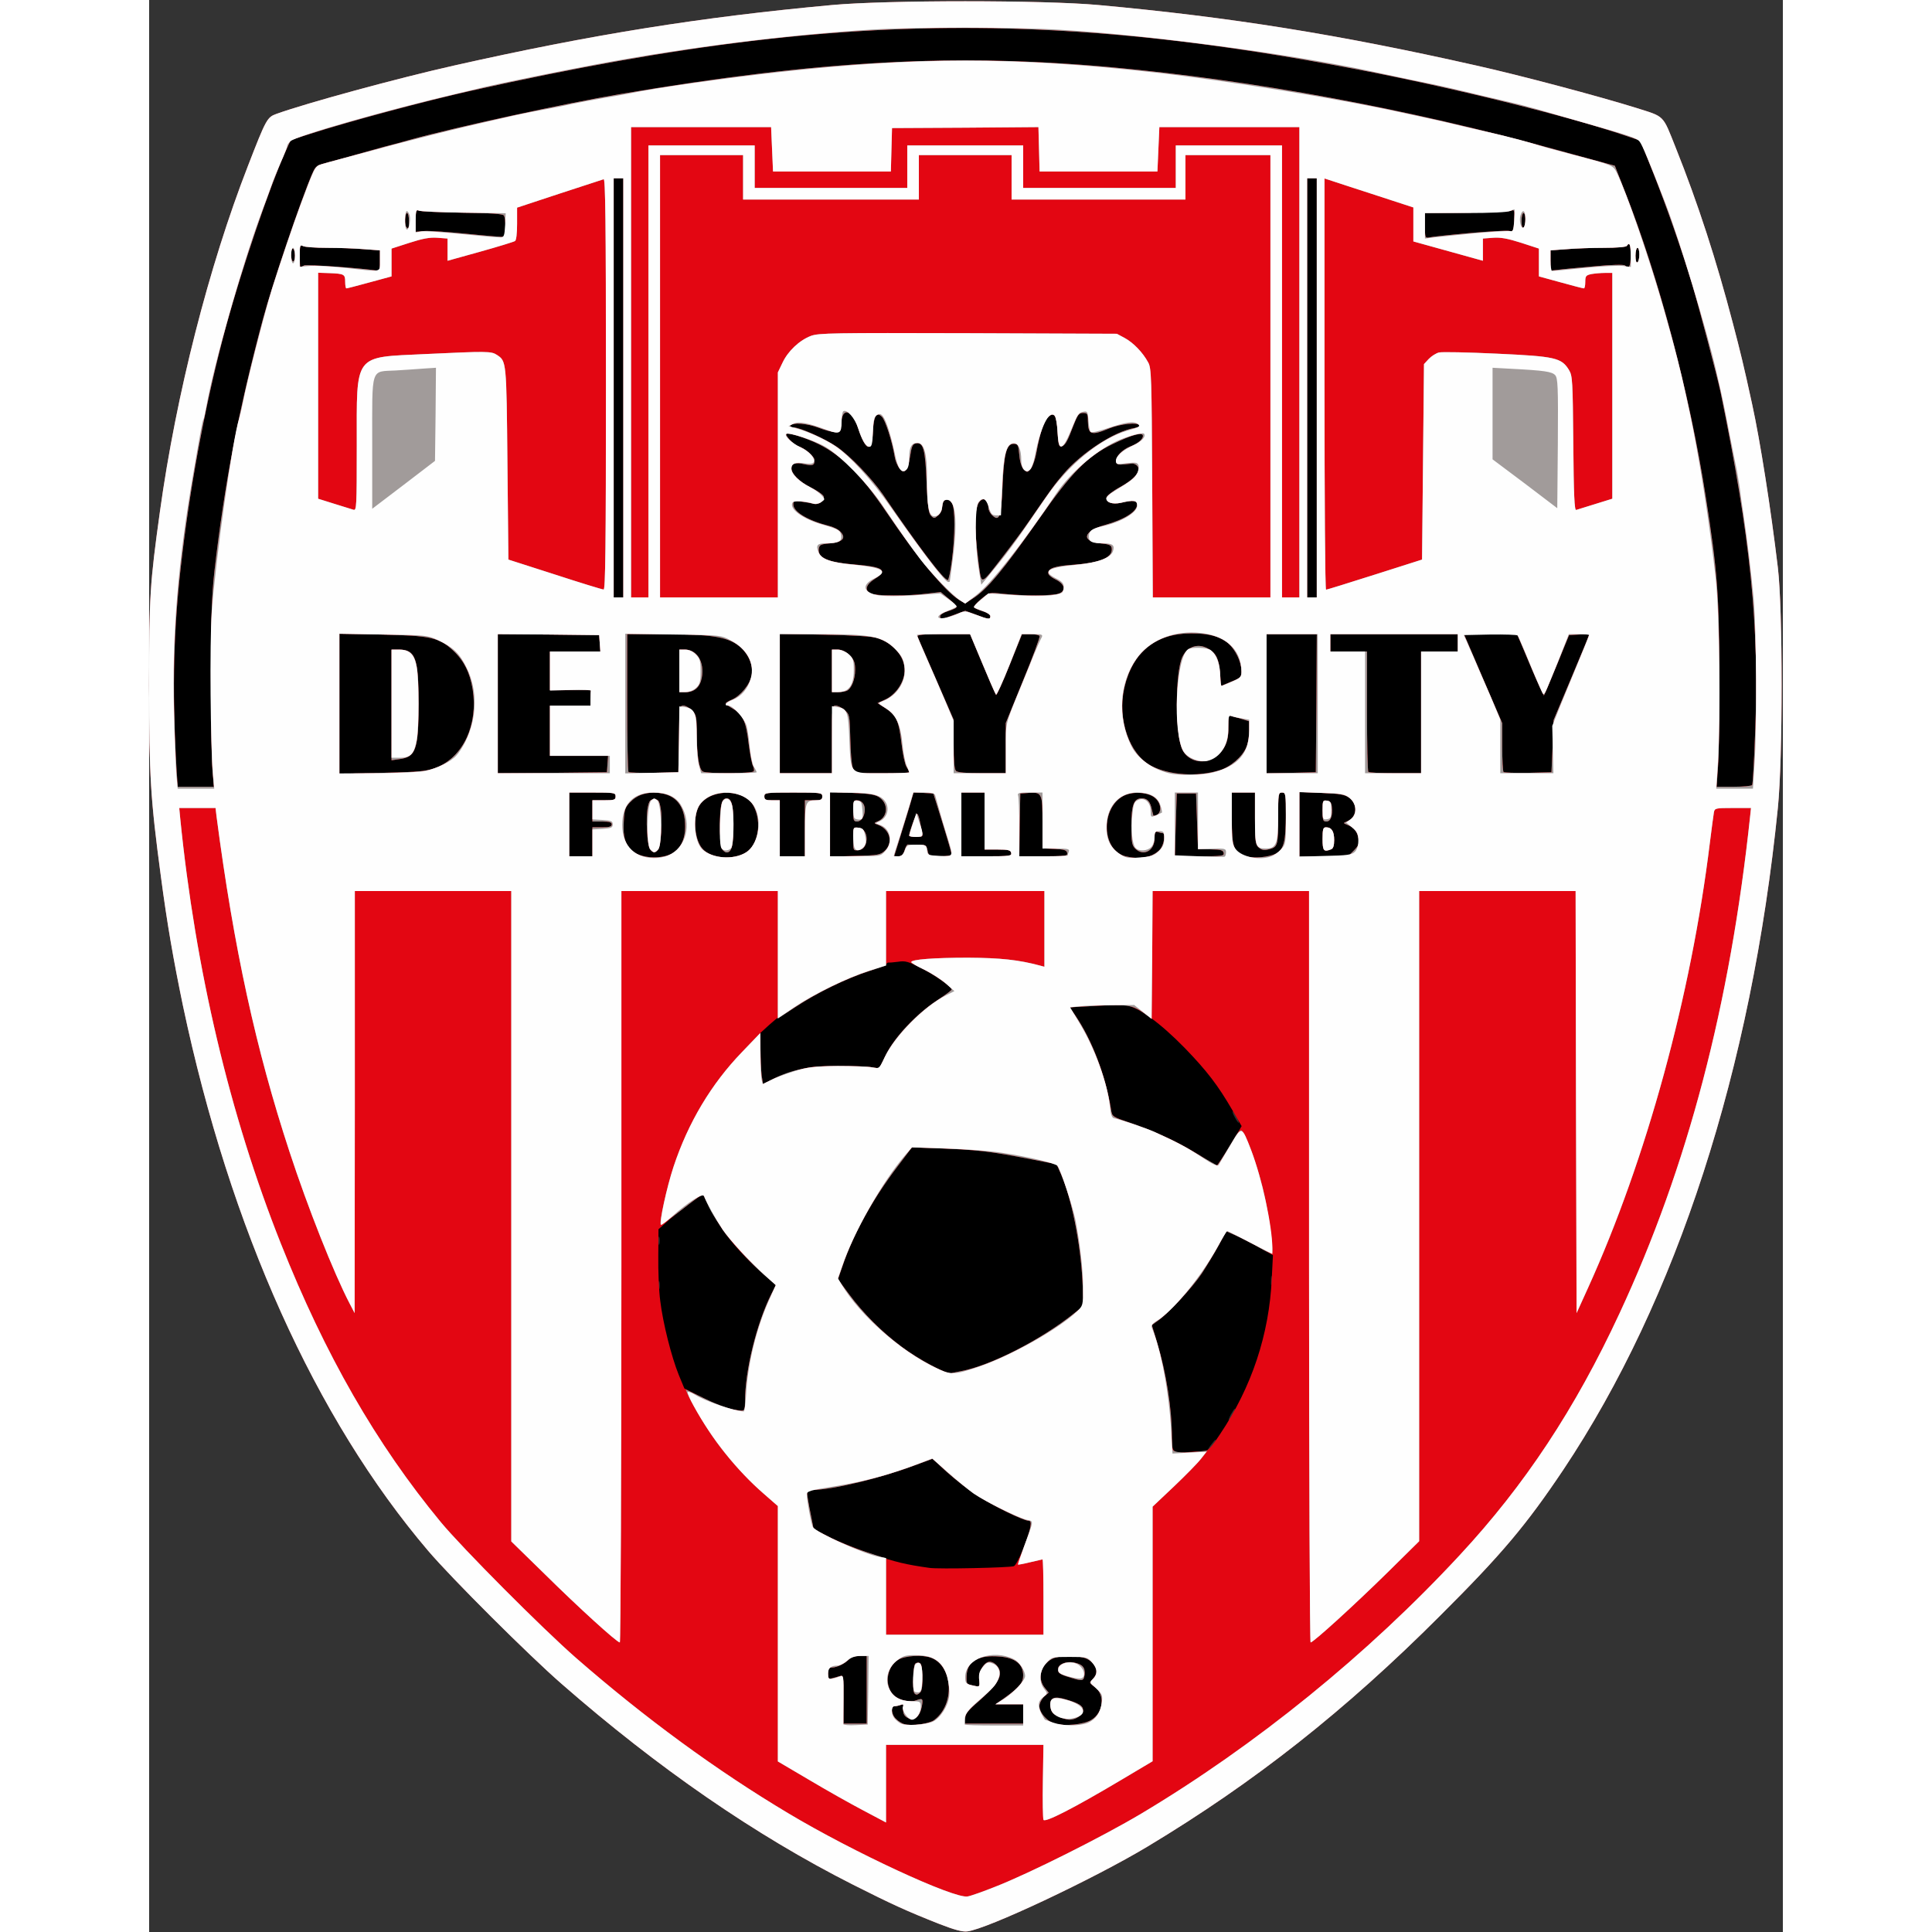 <svg height="2500" viewBox="775 -3 8458 10002" width="2500" xmlns="http://www.w3.org/2000/svg"><rect x="775" y="-3" width="8458" height="10002" fill="#333333" stroke="none"/><path d="m4865 9957c-167-66-244-101-446-203-506-256-1009-603-1509-1040-171-149-568-545-690-688-584-686-1026-1668-1270-2823-49-236-82-425-114-668-54-403-61-521-61-990 0-460 4-526 56-900 84-606 253-1269 456-1790 93-240 99-251 146-268 155-56 628-185 922-251 711-160 1271-250 1955-313 281-26 1099-26 1380 0 686 63 1242 152 1955 313 225 50 638 160 827 219 151 48 137 33 206 206 116 290 211 584 296 909 39 149 55 213 100 420 41 187 96 535 133 845 26 215 26 989 0 1245-136 1350-523 2545-1110 3425-193 288-318 437-637 755-491 492-963 864-1515 1196-281 169-834 429-935 440-25 3-68-9-145-39zm1415-2477c12-16 19-30 16-30-2 0-14 14-26 30-12 17-19 30-16 30 2 0 14-13 26-30zm105-160c9-16 13-30 11-30-3 0-12 14-21 30-9 17-13 30-11 30 3 0 12-13 21-30zm-2968-687c-3-10-5-2-5 17s2 27 5 18c2-10 2-26 0-35zm3170-25c-2-13-4-5-4 17-1 22 1 32 4 23 2-10 2-28 0-40zm-3170-205c-3-10-5-2-5 17s2 27 5 18c2-10 2-26 0-35zm2988-623c-9-16-18-30-21-30-2 0 2 14 11 30 9 17 18 30 21 30 2 0-2-13-11-30z"/><g fill="#e30612"><path d="m4865 9957c-167-66-244-101-446-203-506-256-1009-603-1509-1040-171-149-568-545-690-688-584-686-1026-1668-1270-2823-49-236-82-425-114-668-54-403-61-521-61-990 0-460 4-526 56-900 84-606 253-1269 456-1790 93-240 99-251 146-268 155-56 628-185 922-251 711-160 1271-250 1955-313 281-26 1099-26 1380 0 686 63 1242 152 1955 313 225 50 638 160 827 219 151 48 137 33 206 206 116 290 211 584 296 909 39 149 55 213 100 420 41 187 96 535 133 845 26 215 26 989 0 1245-136 1350-523 2545-1110 3425-193 288-318 437-637 755-491 492-963 864-1515 1196-281 169-834 429-935 440-25 3-68-9-145-39zm-26-1055c109-81 99-279-16-323-44-16-135-11-171 11-55 33-71 123-31 173 25 33 87 51 124 37 35-13 38-10 30 33-10 50-38 74-70 59-23-11-30-27-25-61 1-9-4-12-15-7-9 3-23 6-31 6-22 0-17 44 9 67 12 12 31 23 42 26 38 11 128-2 154-21zm814-1c64-39 72-132 16-172-28-20-28-20-9-39 34-34 21-79-30-105-38-19-142-20-180 0-60 31-78 99-39 149l21 26-21 18c-11 9-23 29-26 43-8 33 33 85 78 99 51 15 151 5 190-19zm-1163-156v-175h-39c-23 0-44 6-52 16-17 21-63 44-89 44-16 0-20 6-20 31 0 24 4 29 18 25 9-2 27-7 40-11 22-6 22-6 22 119v126h120zm810 125v-50h-143l44-31c81-58 99-80 99-119 0-58-42-91-123-97-111-9-168 24-170 101-1 42-1 42 38 50 30 7 31 6 27-31-4-42 26-93 55-93 25 0 53 31 53 58 0 36-32 77-111 147-55 47-69 65-69 87v28h300zm-48-765c17-7 75-145 85-202 4-24 2-33-8-33-29 0-193-81-272-134-46-30-115-85-155-121l-71-66-95 35c-173 65-426 126-523 126h-34l6 45c4 24 12 70 19 101l11 57 87 44c48 24 147 63 220 87 117 40 172 53 293 70 46 7 418-1 437-9zm979-595c25 0 37-12 88-88 164-244 255-517 268-807l6-120-84-47c-46-25-101-53-121-61l-37-16-39 73c-22 40-61 105-87 145-48 72-175 210-230 247l-29 21 27 89c48 159 77 344 77 493 0 79 5 83 89 75 24-2 57-4 72-4zm-2371-258c0-159 60-403 136-555l24-47-37-33c-144-123-238-235-298-354-22-43-41-80-42-82-3-5-145 102-193 146l-38 34-1 138c-1 76 3 181 10 232 14 116 58 290 96 384l29 70 93 47c89 45 147 64 199 67 20 1 22-4 22-47zm1120-157c151-28 409-160 579-295l54-43-6-126c-10-199-57-432-111-555l-23-52-139-27c-202-39-261-46-444-54l-166-6-75 99c-129 170-227 347-284 514l-24 70 58 78c73 98 167 193 270 270 89 67 235 145 260 138 9-3 32-7 51-11zm1390-1166 61-102-47-81c-76-131-132-204-247-323-127-130-241-213-304-221-23-2-98-1-167 3l-126 7 29 41c87 127 158 312 186 488 5 37 6 37 110 73 128 44 245 99 350 165 44 28 83 50 87 51 4 0 34-46 68-101zm-2243-391c63-18 104-22 213-23 74 0 153 3 175 7l40 6 35-71c45-91 155-208 260-278 44-29 80-55 80-59 0-14-85-74-158-111-66-34-82-39-119-33-23 3-46 5-49 4-4-1-10 3-13 8s-44 21-91 37c-116 38-267 111-377 184-51 33-93 59-93 57s-20 15-45 37l-45 41v86c0 48 3 108 6 133l7 46 48-24c26-14 83-35 126-47zm-649-1120c46-23 72-73 72-142 0-106-47-165-138-174-63-6-111 10-148 49-25 26-29 39-32 103-4 77 7 114 44 148 42 37 141 45 202 16zm387-8c64-39 83-156 40-239-45-89-216-94-278-9-38 51-32 176 11 227 42 52 160 63 227 21zm2087 20c20-6 46-22 58-37 20-26 28-83 11-83-5 0-16-3-25-6-13-5-16 2-16 34 0 64-58 94-100 52-17-17-20-33-20-118 0-108 13-142 54-142 29 0 44 17 52 58 4 18 8 32 9 32 41 0 47-56 10-90-34-32-116-38-165-13-121 63-114 284 10 313 50 11 80 11 122 0zm657-14c40-21 51-64 51-203 0-106-1-113-20-113s-20 7-20 134c0 143-2 149-53 161-20 5-33 2-47-10-18-16-20-32-20-152v-133h-120v134c0 150 10 176 73 196 41 12 118 5 156-14zm-3539-61v-75h50c38 0 50-4 50-15s-12-15-50-15h-50v-110h60c53 0 60-2 60-20 0-19-7-20-120-20h-120v330h120zm1100-70v-145h45c38 0 45-3 45-20 0-19-7-20-150-20s-150 1-150 20c0 17 7 20 40 20h40v290h130zm414 116c44-41 27-109-33-133-25-9-25-10-6-18 53-20 60-88 13-123-21-16-48-21-142-25l-116-5v335l129-4c121-3 131-5 155-27zm102-2c5-17 12-30 17-30 4 1 27 1 51 1 41 0 45 2 51 30 6 29 8 30 66 30 32 0 59-4 59-8 0-9-32-116-73-247l-22-70-51-3-51-3-26 88c-15 48-38 123-51 166l-24 77h22c17 0 25-8 32-31zm552 14c-3-15-15-18-71-18h-67v-295h-120v330h131c119 0 130-2 127-17zm290 0c-3-15-16-19-66-21l-62-3v-133c0-152-3-159-72-154l-43 3-3 163-2 162h125c115 0 126-2 123-17zm810 0c-3-15-15-18-68-19l-65-1-5-144-5-144h-100l-5 163-5 162h128c117 0 128-2 125-17zm674-13c25-26 29-36 24-62-8-38-22-57-56-70-24-10-24-10-5-18 53-20 60-88 13-123-21-16-48-21-142-25l-116-5v333h252zm-5909-417c-5-49-8-263-8-478 0-311 4-423 18-550 52-453 125-834 251-1305 48-179 194-611 256-755 17-39 21-42 86-59 38-10 105-28 149-41 44-12 107-30 140-39 33-8 92-24 130-35 243-67 801-188 1090-237 1029-174 1731-212 2540-139 740 68 1526 213 2300 426 121 33 240 66 264 72l44 12 49 125c179 453 339 1056 422 1591 60 382 69 507 70 914 1 209-2 426-7 483l-7 102h89c50 0 92-4 95-9 3-4 10-122 15-262 23-563-23-1016-179-1774-17-80-110-433-145-550-57-190-133-406-204-585l-66-165-80-27c-294-100-893-248-1391-343-713-136-1301-202-1889-212-810-13-1606 82-2690 323-238 53-638 160-843 226l-94 30-30 66c-81 182-221 593-303 892-98 357-181 788-229 1191-45 371-53 681-30 1092l7 107h187zm5213 2c57-17 119-70 140-121 8-18 14-56 14-83v-50l-52-16c-28-8-53-15-54-15s-2 29-2 64c2 74-19 118-72 153-58 40-134 22-165-37-39-75-39-401-1-482 27-55 83-73 135-42 41 24 54 52 60 125l6 67 52-22c50-20 53-23 53-56-1-48-31-110-69-143-43-36-101-51-191-51-184 0-303 96-346 280-38 163 25 346 139 406 93 48 238 58 353 23zm-4055-14c140-54 218-222 189-405-14-87-46-151-103-203-71-66-116-75-369-81l-218-4v725l223-5c197-5 228-8 278-27zm887-18 3-43h-301v-260h210v-80h-210v-200h261l-3-42-3-43-262-3-263-2v720l283-2 282-3zm370-130c2-166 3-173 23-173 11 0 31 11 44 25 23 22 25 32 25 122 1 113 12 182 31 194s256 11 264-1c3-5 1-18-4-28-6-11-15-62-22-113-13-115-30-153-80-182-21-12-39-25-39-28 0-4 13-12 30-19 46-19 97-81 105-129 9-55-22-119-76-157-59-41-145-53-371-54h-198v353c0 195 3 357 7 361 4 3 63 5 132 4l126-3zm792 2c0-167 1-175 19-175 11 0 32 10 46 23 26 22 27 26 30 147 1 69 7 137 13 153l12 27h140c77 0 140-2 140-5s-6-16-14-28-20-67-26-122c-14-118-27-146-82-181l-42-27 41-19c49-23 90-78 98-133 12-76-50-157-144-186-20-7-137-14-268-16l-233-5v722h270zm900 45v-130l90-221c50-121 88-224 85-229-3-6-25-10-49-10h-42l-64 159c-35 88-67 158-70 156s-34-73-70-159l-65-156h-139c-107 0-137 3-133 13 3 6 46 106 96 221l91 209v127c0 85 4 130 12 138s53 12 135 12h123zm1608-232 2-358h-260v721l128-3 127-3zm542 47v-315h190v-90h-660v90h190v308c0 170 3 312 7 315 3 4 66 7 140 7h133zm681 175 5-135 92-219c51-120 92-221 92-223s-23-3-52-1l-52 3-63 154c-35 85-65 156-67 158s-34-68-71-156l-68-161h-275l99 231 99 230v123c0 67 3 126 7 130 4 3 61 5 127 4l121-3zm-3096-681 55-20 55 20c65 25 75 26 75 8 0-8-18-19-40-26-21-6-42-15-44-20-3-5 13-24 37-43 42-35 42-35 112-27 100 11 259 11 290-1 39-15 30-50-17-73-21-10-38-24-38-32 0-27 33-38 139-45 135-10 198-39 189-87-2-14-16-19-57-23-103-10-91-64 22-95 103-29 167-70 167-107 0-20-22-23-84-8-46 10-79-2-74-28 2-9 32-33 67-52 76-41 111-82 94-108-6-9-19-16-29-15-76 8-78 8-82-10-5-24 30-62 71-78 40-15 67-38 67-55 0-22-56-7-157 42-131 63-213 147-382 389-186 265-268 364-344 412l-38 24-33-20c-71-44-213-216-376-456-129-190-228-289-349-349-62-31-159-62-167-53-8 8 37 56 59 63 37 11 87 54 87 74 0 26-10 30-54 20-46-10-66-4-66 20 0 30 40 70 101 101 33 16 63 37 66 46 8 21-26 46-52 38-11-3-39-8-62-11-39-6-43-5-43 14 0 39 73 83 186 112 22 5 49 19 59 31 30 32 9 53-56 59-47 4-54 8-57 28-7 47 47 71 191 82 145 12 168 30 97 75-44 28-52 58-21 75 24 12 200 13 295 0l69-8 43 36c24 19 41 39 38 43-3 5-23 14-44 20-22 7-40 18-40 26 0 18 10 17 75-8zm-1715-1174v-1085h-50v2170h50zm3590 0v-1085h-50v2170h50zm-1626 875c45-58 107-141 137-185 118-171 133-192 177-243 92-109 266-223 368-239 18-3 31-9 28-14-10-17-100-8-159 16-94 39-109 33-110-40 0-36-3-40-25-40-21 0-28 9-48 60-32 86-45 109-64 113-13 3-16-10-20-72-4-87-17-109-48-81-22 20-44 86-61 182-6 35-19 73-29 86-18 21-19 21-37 4-11-11-20-38-23-75-5-53-7-57-30-57-37 0-50 53-57 223-7 155-16 181-53 147-11-10-20-28-20-39 0-35-17-53-37-40-36 23-40 122-13 332 15 110 8 112 124-38zm-263 18c17-129 17-266 1-295-22-39-52-24-52 26 0 10-9 26-20 36-19 17-22 17-37 2-13-13-17-48-23-174-7-170-17-206-53-201-19 3-24 13-32 65-13 78-29 97-55 65-11-13-22-40-25-60-13-80-49-192-67-208-29-27-42-4-46 81-6 108-37 99-76-21-31-96-83-112-88-27-3 46-4 48-33 47-16-1-55-11-85-23-58-22-135-28-145-11-3 6 4 10 17 10 32 0 164 59 223 100 69 47 181 164 238 246 186 273 315 444 337 444 4 0 14-46 21-102zm-2961-1552v-53l-82-6c-46-4-132-7-191-7-60 0-116-4-125-9-15-8-17-2-17 50 0 32 1 59 3 59s11-4 20-9c13-6 308 15 385 28 4 0 7-23 7-53zm6285 30c90-9 154-10 160-5 21 21 30 7 30-51 0-57-6-72-20-50-4 6-54 10-118 10-62 0-149 3-194 7l-83 6v105l38-4c20-3 105-11 187-18zm235-62c0-19-4-34-10-34-5 0-10 18-10 41 0 24 4 38 10 34 6-3 10-22 10-41zm-6960 7c0-17-4-33-10-36-6-4-10 8-10 29 0 20 5 36 10 36 6 0 10-13 10-29zm1090-149c0-26-4-52-8-59-6-9-67-13-217-15-116-2-217-6-225-11-12-6-15 3-15 51v59l45-4c25-2 126 5 225 15s183 17 188 15c4-3 7-25 7-51zm4987 32c101-9 194-14 207-12 23 5 25 2 28-54 2-49 1-57-12-51-8 5-113 9-232 11l-218 3v65c0 62 1 64 23 60 12-3 104-13 204-22zm-5487-64c0-22-4-40-10-40-11 0-14 63-3 73 11 12 13 8 13-33zm5780-6c0-19-4-34-10-34-5 0-10 18-10 41 0 24 4 38 10 34 6-3 10-22 10-41z"/><path d="m4734 8757c-3-8-4-45-2-83 3-61 5-69 23-69s20 8 23 68c2 42-2 74-9 83-15 18-28 18-35 1zm746 125c-27-13-36-24-38-48-5-47 16-58 76-40 70 20 92 34 92 56 0 24-36 50-70 50-14 0-41-8-60-18zm75-197c-63-18-75-26-75-46 0-26 41-43 83-35 43 8 59 26 55 62-4 33-11 35-63 19zm-2186-4291c-16-19-24-164-12-219 7-33 13-40 33-40 21 0 26 6 33 45 11 59 2 197-13 215-16 19-24 19-41-1zm371-3c-5-11-10-65-10-121 0-103 9-140 35-140s35 37 35 140-9 140-35 140c-8 0-19-9-25-19zm680-51c0-61 0-61 27-58 34 4 52 44 37 86-7 19-17 28-37 30-27 3-27 3-27-58zm0-145c0-46 3-55 18-55 25 0 42 19 42 48 0 34-18 62-40 62-18 0-20-7-20-55zm290 128c0-17 34-113 41-113 3 0 9 15 13 33 3 17 9 44 12 60 6 26 4 27-30 27-20 0-36-3-36-7zm2140 17c0-51 3-60 18-60 29 0 42 21 42 66 0 29-5 44-16 48-38 15-44 8-44-54zm0-146c0-52 1-55 23-52 16 2 23 11 25 32 5 45-6 76-28 76-18 0-20-7-20-56zm-4820-548v-286h39c85 0 101 45 101 278 0 238-14 278-99 289l-41 6zm1490-176v-110h29c63 0 102 65 87 146-9 48-38 74-81 74h-35zm790 0v-110h31c20 0 40 10 60 29 24 24 29 38 29 76 0 51-20 99-45 109-9 3-30 6-46 6h-29z"/></g><g fill="#a19b9a"><path d="m4865 9957c-167-66-244-101-446-203-506-256-1009-603-1509-1040-171-149-568-545-690-688-584-686-1026-1668-1270-2823-49-236-82-425-114-668-54-403-61-521-61-990 0-460 4-526 56-900 84-606 253-1269 456-1790 93-240 99-251 146-268 155-56 628-185 922-251 711-160 1271-250 1955-313 281-26 1099-26 1380 0 686 63 1242 152 1955 313 225 50 638 160 827 219 151 48 137 33 206 206 116 290 211 584 296 909 39 149 55 213 100 420 41 187 96 535 133 845 26 215 26 989 0 1245-136 1350-523 2545-1110 3425-193 288-318 437-637 755-491 492-963 864-1515 1196-281 169-834 429-935 440-25 3-68-9-145-39zm292-193c174-68 553-258 753-377 593-354 1175-826 1651-1340 336-362 597-757 826-1250 353-758 573-1598 677-2579l4-38h-94c-89 0-94 1-98 22-2 13-12 84-21 158-97 792-329 1640-631 2305l-59 130-3-1092-2-1093h-810v3366l-162 160c-175 172-386 364-400 364-4 0-8-875-8-1945v-1945h-810l-2 331-3 330-44-32c-55-39-90-44-255-34l-126 7 29 41c87 127 157 312 186 489 6 36 7 37 88 64 124 41 246 97 357 164 54 33 102 60 104 60 3 0 31-43 62-96 52-87 59-94 71-78 23 32 75 176 103 289 28 108 59 330 48 340-3 3-33-10-67-30s-86-47-116-60l-54-24-39 73c-22 40-61 105-87 145-48 72-175 210-230 247l-29 21 27 89c48 159 77 344 77 492 0 69 0 70 30 76 17 3 58 3 92-1l62-6-32 41c-18 22-82 88-142 145l-110 104v1318l-163 97c-247 147-396 223-402 206-3-8-5-99-3-201l3-187h-815v402l-117-62c-65-34-191-105-280-158l-163-96v-1322l-72-63c-95-82-205-206-272-306-60-89-144-240-130-233 5 2 47 23 94 45 80 39 151 62 193 63 14 0 17-9 17-48 0-159 60-403 136-555l24-47-37-32c-132-110-276-288-320-394-10-24-20-44-23-44s-52 36-109 81c-57 44-105 78-107 76-10-9 31-194 66-300 76-229 195-428 354-593l95-99 1 86c0 47 3 107 6 132l7 46 48-24c97-50 192-69 339-70 74 0 153 3 175 7l40 6 35-71c45-91 155-208 260-278 44-29 80-55 80-59 0-14-96-82-152-108-32-15-58-30-58-34 0-14 120-23 295-23 167 1 262 11 373 41l22 6v-392h-820v386l-87 28c-118 38-268 111-380 185l-93 61v-660h-810v1945c0 1070-4 1945-8 1945-15 0-212-179-389-354l-173-169v-3367h-810v1093l-1 1092-26-50c-82-157-217-498-311-785-174-530-288-1051-378-1737l-5-43h-188l5 53c79 786 257 1538 521 2202 228 574 494 1038 828 1442 111 134 525 550 700 703 359 313 728 583 1100 805 334 200 856 442 927 430 15-2 80-25 145-51zm-318-862c109-81 99-279-16-323-44-16-135-11-171 11-55 33-71 123-31 173 25 33 87 51 124 37 35-13 38-10 30 33-10 50-38 74-70 59-23-11-30-27-25-61 1-9-4-12-15-7-9 3-23 6-31 6-22 0-17 44 9 67 12 12 31 23 42 26 38 11 128-2 154-21zm814-1c64-39 72-132 16-172-28-20-28-20-9-39 34-34 21-79-30-105-38-19-142-20-180 0-60 31-78 99-39 149l21 26-21 18c-11 9-23 29-26 43-8 33 33 85 78 99 51 15 151 5 190-19zm-1163-156v-175h-39c-23 0-44 6-52 16-17 21-63 44-89 44-16 0-20 6-20 31 0 24 4 29 18 25 9-2 27-7 40-11 22-6 22-6 22 119v126h120zm810 125v-50h-143l44-31c81-58 99-80 99-119 0-58-42-91-123-97-111-9-168 24-170 101-1 42-1 42 38 50 30 7 31 6 27-31-4-42 26-93 55-93 25 0 53 31 53 58 0 36-32 77-111 147-55 47-69 65-69 87v28h300zm105-605c0-107-2-195-5-195-3 1-32 7-65 15-32 8-60 13-62 12-1-2 13-44 32-95 37-98 43-132 23-132-28-1-194-82-271-134-46-30-115-85-155-121l-71-66-95 35c-173 65-426 126-523 126h-34l6 45c4 24 12 70 19 101l11 57 85 43c47 24 131 58 187 76l103 33v395h815zm-425-1170c151-28 409-160 579-295l54-43-6-126c-10-199-57-432-111-555l-23-52-139-27c-202-39-261-46-444-54l-166-6-75 99c-129 170-227 347-284 514l-24 70 58 78c73 98 167 193 270 270 89 67 235 145 260 138 9-3 32-7 51-11zm-1502-2677c46-23 72-73 72-142 0-106-47-165-138-174-63-6-111 10-148 49-25 26-29 39-32 103-4 77 7 114 44 148 42 37 141 45 202 16zm387-8c64-39 83-156 40-239-45-89-216-94-278-9-38 51-32 176 11 227 42 52 160 63 227 21zm2087 20c20-6 46-22 58-37 20-26 28-83 11-83-5 0-16-3-25-6-13-5-16 2-16 34 0 64-58 94-100 52-17-17-20-33-20-118 0-108 13-142 54-142 29 0 44 17 52 58 4 18 8 32 9 32 41 0 47-56 10-90-34-32-116-38-165-13-121 63-114 284 10 313 50 11 80 11 122 0zm657-14c40-21 51-64 51-203 0-106-1-113-20-113s-20 7-20 134c0 143-2 149-53 161-20 5-33 2-47-10-18-16-20-32-20-152v-133h-120v134c0 150 10 176 73 196 41 12 118 5 156-14zm-3539-61v-75h50c38 0 50-4 50-15s-12-15-50-15h-50v-110h60c53 0 60-2 60-20 0-19-7-20-120-20h-120v330h120zm1100-70v-145h45c38 0 45-3 45-20 0-19-7-20-150-20s-150 1-150 20c0 17 7 20 40 20h40v290h130zm414 116c44-41 27-109-33-133-25-9-25-10-6-18 53-20 60-88 13-123-21-16-48-21-142-25l-116-5v335l129-4c121-3 131-5 155-27zm102-2c5-17 12-30 17-30 4 1 27 1 51 1 41 0 45 2 51 30 6 29 8 30 66 30 32 0 59-4 59-8 0-9-32-116-73-247l-22-70-51-3-51-3-26 88c-15 48-38 123-51 166l-24 77h22c17 0 25-8 32-31zm552 14c-3-15-15-18-71-18h-67v-295h-120v330h131c119 0 130-2 127-17zm290 0c-3-15-16-19-66-21l-62-3v-133c0-152-3-159-72-154l-43 3-3 163-2 162h125c115 0 126-2 123-17zm810 0c-3-15-15-18-68-19l-65-1-5-144-5-144h-100l-5 163-5 162h128c117 0 128-2 125-17zm674-13c25-26 29-36 24-62-8-38-22-57-56-70-24-10-24-10-5-18 53-20 60-88 13-123-21-16-48-21-142-25l-116-5v333h252zm-5909-417c-5-49-8-263-8-478 0-311 4-423 18-550 52-453 125-834 251-1305 48-179 194-611 256-755 17-39 21-42 86-59 38-10 105-28 149-41 44-12 107-30 140-39 33-8 92-24 130-35 243-67 801-188 1090-237 1029-174 1731-212 2540-139 740 68 1526 213 2300 426 121 33 240 66 264 72l44 12 49 125c179 453 339 1056 422 1591 60 382 69 507 70 914 1 209-2 426-7 483l-7 102h89c50 0 92-4 95-9 3-4 10-122 15-262 23-563-23-1016-179-1774-17-80-110-433-145-550-57-190-133-406-204-585l-66-165-80-27c-294-100-893-248-1391-343-713-136-1301-202-1889-212-810-13-1606 82-2690 323-238 53-638 160-843 226l-94 30-30 66c-81 182-221 593-303 892-98 357-181 788-229 1191-45 371-53 681-30 1092l7 107h187zm5213 2c57-17 119-70 140-121 8-18 14-56 14-83v-50l-52-16c-28-8-53-15-54-15s-2 29-2 64c2 74-19 118-72 153-58 40-134 22-165-37-39-75-39-401-1-482 27-55 83-73 135-42 41 24 54 52 60 125l6 67 52-22c50-20 53-23 53-56-1-48-31-110-69-143-43-36-101-51-191-51-184 0-303 96-346 280-38 163 25 346 139 406 93 48 238 58 353 23zm-4055-14c140-54 218-222 189-405-14-87-46-151-103-203-71-66-116-75-369-81l-218-4v725l223-5c197-5 228-8 278-27zm887-18 3-43h-301v-260h210v-80h-210v-200h261l-3-42-3-43-262-3-263-2v720l283-2 282-3zm370-130c2-166 3-173 23-173 11 0 31 11 44 25 23 22 25 32 25 122 1 113 12 182 31 194s256 11 264-1c3-5 1-18-4-28-6-11-15-62-22-113-13-115-30-153-80-182-21-12-39-25-39-28 0-4 13-12 30-19 46-19 97-81 105-129 9-55-22-119-76-157-59-41-145-53-371-54h-198v353c0 195 3 357 7 361 4 3 63 5 132 4l126-3zm792 2c0-167 1-175 19-175 11 0 32 10 46 23 26 22 27 26 30 147 1 69 7 137 13 153l12 27h140c77 0 140-2 140-5s-6-16-14-28-20-67-26-122c-14-118-27-146-82-181l-42-27 41-19c49-23 90-78 98-133 12-76-50-157-144-186-20-7-137-14-268-16l-233-5v722h270zm900 45v-130l90-221c50-121 88-224 85-229-3-6-25-10-49-10h-42l-64 159c-35 88-67 158-70 156s-34-73-70-159l-65-156h-139c-107 0-137 3-133 13 3 6 46 106 96 221l91 209v127c0 85 4 130 12 138s53 12 135 12h123zm1608-232 2-358h-260v721l128-3 127-3zm542 47v-315h190v-90h-660v90h190v308c0 170 3 312 7 315 3 4 66 7 140 7h133zm681 175 5-135 92-219c51-120 92-221 92-223s-23-3-52-1l-52 3-63 154c-35 85-65 156-67 158s-34-68-71-156l-68-161h-275l99 231 99 230v123c0 67 3 126 7 130 4 3 61 5 127 4l121-3zm-3096-681 55-20 55 20c65 25 75 26 75 8 0-8-18-19-40-26-21-6-42-15-44-20-3-5 13-24 37-43 42-35 42-35 112-27 100 11 259 11 290-1 39-15 30-50-17-73-21-10-38-24-38-32 0-27 33-38 139-45 135-10 198-39 189-87-2-14-16-19-57-23-103-10-91-64 22-95 103-29 167-70 167-107 0-20-22-23-84-8-46 10-79-2-74-28 2-9 32-33 67-52 76-41 111-82 94-108-6-9-19-16-29-15-76 8-78 8-82-10-5-24 30-62 71-78 40-15 67-38 67-55 0-22-56-7-157 42-131 63-213 147-382 389-186 265-268 364-344 412l-38 24-33-20c-71-44-213-216-376-456-129-190-228-289-349-349-62-31-159-62-167-53-8 8 37 56 59 63 37 11 87 54 87 74 0 26-10 30-54 20-46-10-66-4-66 20 0 30 40 70 101 101 33 16 63 37 66 46 8 21-26 46-52 38-11-3-39-8-62-11-39-6-43-5-43 14 0 39 73 83 186 112 22 5 49 19 59 31 30 32 9 53-56 59-47 4-54 8-57 28-7 47 47 71 191 82 145 12 168 30 97 75-44 28-52 58-21 75 24 12 200 13 295 0l69-8 43 36c24 19 41 39 38 43-3 5-23 14-44 20-22 7-40 18-40 26 0 18 10 17 75-8zm-1715-1174v-1085h-50v2170h50zm130-85v-1170h550v220h790v-220h600v220h790v-220h550v2340h90v-2435h-725l-5 115-5 115h-610l-3-115-3-115-379 3-379 2-3 113-3 112h-610l-5-115-5-115h-725v2435h90zm670 588v-583l24-50c28-60 87-116 147-139 40-15 114-16 814-14l770 3 41 22c44 24 93 74 121 126 17 29 18 80 21 625l3 592h609v-2290h-440v230h-900v-230h-480v230h-910v-230h-430v2290h610zm2790-503v-1085h-50v2170h50zm-3680-20c0-847-3-1064-12-1060-7 2-111 36-230 75l-218 72v83c0 49-4 87-11 90-6 4-87 29-180 55l-169 47v-115l-52-4c-40-3-77 4-145 26l-93 30v144l-114 31c-62 17-116 31-120 31-3 0-6-15-6-34 0-39-5-42-82-45l-58-2v1170l83 26c45 14 90 28 100 31 16 5 17-15 17-333 0-481-20-455 355-473 319-15 341-15 370 4 50 33 50 29 55 560l5 500 240 77c132 43 246 78 253 78 9 1 12-218 12-1064zm3980 987 245-78 5-506 5-506 24-26c14-15 38-30 53-34s151-1 300 6c303 14 335 21 374 85 18 30 19 56 22 380 2 266 6 348 15 344 7-2 51-16 100-31l87-27v-1169h-39c-21 0-53 3-70 6-27 6-31 10-31 40 0 19-3 34-7 34-5 0-59-14-120-31l-113-31v-144l-92-30c-69-22-106-29-145-26l-53 4v115l-180-50-180-50v-176l-187-61c-104-34-207-67-230-75l-43-14v1065c0 585 3 1064 8 1064 4 0 117-35 252-78zm-1926-92c45-58 107-141 137-185 118-171 133-192 177-243 92-109 266-223 368-239 18-3 31-9 28-14-10-17-100-8-159 16-94 39-109 33-110-40 0-36-3-40-25-40-21 0-28 9-48 60-32 86-45 109-64 113-13 3-16-10-20-72-4-87-17-109-48-81-22 20-44 86-61 182-6 35-19 73-29 86-18 21-19 21-37 4-11-11-20-38-23-75-5-53-7-57-30-57-37 0-50 53-57 223-7 155-16 181-53 147-11-10-20-28-20-39 0-35-17-53-37-40-36 23-40 122-13 332 15 110 8 112 124-38zm-263 18c17-129 17-266 1-295-22-39-52-24-52 26 0 10-9 26-20 36-19 17-22 17-37 2-13-13-17-48-23-174-7-170-17-206-53-201-19 3-24 13-32 65-13 78-29 97-55 65-11-13-22-40-25-60-13-80-49-192-67-208-29-27-42-4-46 81-6 108-37 99-76-21-31-96-83-112-88-27-3 46-4 48-33 47-16-1-55-11-85-23-58-22-135-28-145-11-3 6 4 10 17 10 32 0 164 59 223 100 69 47 181 164 238 246 186 273 315 444 337 444 4 0 14-46 21-102zm-2961-1552v-53l-82-6c-46-4-132-7-191-7-60 0-116-4-125-9-15-8-17-2-17 50 0 32 1 59 3 59s11-4 20-9c13-6 308 15 385 28 4 0 7-23 7-53zm6285 30c90-9 154-10 160-5 21 21 30 7 30-51 0-57-6-72-20-50-4 6-54 10-118 10-62 0-149 3-194 7l-83 6v105l38-4c20-3 105-11 187-18zm235-62c0-19-4-34-10-34-5 0-10 18-10 41 0 24 4 38 10 34 6-3 10-22 10-41zm-6960 7c0-17-4-33-10-36-6-4-10 8-10 29 0 20 5 36 10 36 6 0 10-13 10-29zm1090-149c0-26-4-52-8-59-6-9-67-13-217-15-116-2-217-6-225-11-12-6-15 3-15 51v59l45-4c25-2 126 5 225 15s183 17 188 15c4-3 7-25 7-51zm4987 32c101-9 194-14 207-12 23 5 25 2 28-54 2-49 1-57-12-51-8 5-113 9-232 11l-218 3v65c0 62 1 64 23 60 12-3 104-13 204-22zm-5487-64c0-22-4-40-10-40-11 0-14 63-3 73 11 12 13 8 13-33zm5780-6c0-19-4-34-10-34-5 0-10 18-10 41 0 24 4 38 10 34 6-3 10-22 10-41z"/><path d="m4734 8757c-3-8-4-45-2-83 3-61 5-69 23-69s20 8 23 68c2 42-2 74-9 83-15 18-28 18-35 1zm746 125c-27-13-36-24-38-48-5-47 16-58 76-40 70 20 92 34 92 56 0 24-36 50-70 50-14 0-41-8-60-18zm75-197c-63-18-75-26-75-46 0-26 41-43 83-35 43 8 59 26 55 62-4 33-11 35-63 19zm-2186-4291c-16-19-24-164-12-219 7-33 13-40 33-40 21 0 26 6 33 45 11 59 2 197-13 215-16 19-24 19-41-1zm371-3c-5-11-10-65-10-121 0-103 9-140 35-140s35 37 35 140-9 140-35 140c-8 0-19-9-25-19zm680-51c0-61 0-61 27-58 34 4 52 44 37 86-7 19-17 28-37 30-27 3-27 3-27-58zm0-145c0-46 3-55 18-55 25 0 42 19 42 48 0 34-18 62-40 62-18 0-20-7-20-55zm290 128c0-17 34-113 41-113 3 0 9 15 13 33 3 17 9 44 12 60 6 26 4 27-30 27-20 0-36-3-36-7zm2140 17c0-51 3-60 18-60 29 0 42 21 42 66 0 29-5 44-16 48-38 15-44 8-44-54zm0-146c0-52 1-55 23-52 16 2 23 11 25 32 5 45-6 76-28 76-18 0-20-7-20-56zm-4820-548v-286h39c85 0 101 45 101 278 0 238-14 278-99 289l-41 6zm1490-176v-110h29c63 0 102 65 87 146-9 48-38 74-81 74h-35zm790 0v-110h31c20 0 40 10 60 29 24 24 29 38 29 76 0 51-20 99-45 109-9 3-30 6-46 6h-29z"/></g><g fill="#fefefe"><path d="m4865 9957c-167-66-244-101-446-203-506-256-1009-603-1509-1040-171-149-568-545-690-688-584-686-1026-1668-1270-2823-49-236-82-425-114-668-54-403-61-521-61-990 0-460 4-526 56-900 84-606 253-1269 456-1790 93-240 99-251 146-268 155-56 628-185 922-251 711-160 1271-250 1955-313 281-26 1099-26 1380 0 686 63 1242 152 1955 313 225 50 638 160 827 219 151 48 137 33 206 206 116 290 211 584 296 909 39 149 55 213 100 420 41 187 96 535 133 845 26 215 26 989 0 1245-136 1350-523 2545-1110 3425-193 288-318 437-637 755-491 492-963 864-1515 1196-281 169-834 429-935 440-25 3-68-9-145-39zm292-193c174-68 553-258 753-377 593-354 1175-826 1651-1340 336-362 597-757 826-1250 353-758 573-1598 677-2579l4-38h-94c-89 0-94 1-98 22-2 13-12 84-21 158-97 792-329 1640-631 2305l-59 130-3-1092-2-1093h-810v3366l-162 160c-175 172-386 364-400 364-4 0-8-875-8-1945v-1945h-810l-2 331-3 331-45-36-45-36-120 1c-66 0-141 3-166 6l-46 5 52 87c76 126 142 307 154 425 4 42 10 60 21 62 25 4 168 52 208 70 123 56 166 79 241 128 62 41 87 53 93 44 4-7 31-53 60-101 60-103 59-103 109 26 55 145 108 388 109 504v32l-115-59c-63-33-116-60-119-60-2 0-26 39-52 87-88 157-232 331-315 380-20 12-27 23-23 33 48 116 89 333 100 534l7 118 88-5 88-4-30 38c-16 21-79 85-139 142l-110 104v1318l-163 97c-247 147-396 223-402 206-3-8-5-99-3-201l3-187h-815v402l-117-62c-65-34-191-105-280-158l-163-96v-1322l-72-63c-140-121-270-284-363-454-21-37-35-71-32-74s21 4 39 15c53 33 198 83 251 86 4 1 9-35 12-79 8-167 55-359 126-512l28-63-52-47c-89-81-186-186-223-240-34-52-87-146-96-174-6-17-87 34-166 106-29 26-55 46-57 43-10-10 29-192 65-301 76-229 195-428 354-593l95-99 1 110c0 61 3 120 6 132l6 22 41-20c22-12 77-32 121-46 70-22 101-26 226-27 80 0 161 3 180 7 35 7 35 7 64-55 53-109 204-262 316-318l44-22-44-39c-25-22-75-54-112-72-37-17-67-35-67-39-2-14 119-23 294-23 167 1 262 11 373 41l22 6v-392h-820v385l-88 28c-114 36-288 121-391 191l-81 55v-659h-810v1945c0 1070-4 1945-8 1945-15 0-212-179-389-354l-173-169v-3367h-810v1093l-1 1092-26-50c-82-157-217-498-311-785-174-530-288-1051-378-1737l-5-43h-188l5 53c79 786 257 1538 521 2202 228 574 494 1038 828 1442 111 134 525 550 700 703 359 313 728 583 1100 805 334 200 856 442 927 430 15-2 80-25 145-51zm-659-1016 2-178h-41c-29 0-50 7-71 25-16 14-38 25-48 25-36 0-50 12-50 42 0 26 3 30 23 25 12-2 30-8 40-12 17-7 18 1 17 116-1 68-1 128-1 132 1 4 29 7 64 5l62-3zm334 162c39-18 80-82 85-133 3-26-2-67-11-101-23-77-69-109-160-110-53-1-68 3-97 26-47 35-65 93-45 142 19 47 57 69 117 70 47 1 49 2 49 30 0 31-24 66-46 66-19 0-54-49-47-67 5-13 2-15-11-10-10 4-24 7-32 7-17 0-19 40-1 62 6 8 21 21 32 27 24 14 129 8 167-9zm468-35v-55h-144l45-28c50-33 109-95 109-118 0-28-30-74-58-87-108-55-252-3-252 91 0 34 3 37 45 46 30 7 31 6 27-32-3-30 2-45 20-66 20-24 27-26 50-17 32 12 44 46 29 81-14 33-25 45-102 112-49 42-68 66-71 88-3 17-2 32 0 35 3 3 72 5 154 5h148zm335 41c41-18 65-52 72-106 5-37 2-43-29-72-34-30-35-31-17-49 26-26 24-52-5-86-23-27-28-28-116-28-91 0-92 0-121 33-35 39-39 97-10 133 18 23 18 23-5 42-28 21-30 46-9 87 9 17 17 30 18 30s20 7 42 15c52 18 136 19 180 1zm-230-651c0-107-2-195-5-195-3 1-32 7-65 15-32 8-60 13-62 12-1-2 13-43 31-92 52-141 52-132 14-140-43-10-214-94-275-136-25-18-84-66-130-107l-84-74-82 31c-150 56-271 88-419 112-132 21-148 26-148 43 0 32 22 150 31 168 15 28 270 143 345 155l34 6v397h815zm-339-1191c165-55 415-195 512-287 32-31 32-32 32-126 0-91-16-229-40-351-13-64-77-260-92-277-12-14-148-47-288-68-58-9-186-19-285-22l-181-6-38 44c-115 134-266 400-324 574l-21 60 21 35c93 155 300 339 481 426 82 40 97 40 223-2zm-1605-2648c94-39 126-162 68-260-26-44-73-66-143-66-97 0-154 52-161 147-9 115 54 190 161 192 23 1 57-5 75-13zm404-16c60-37 85-155 47-230-48-97-220-108-286-18-39 55-31 192 14 233 52 47 161 55 225 15zm2136-6c22-21 29-37 29-66 0-34-3-38-25-38-21 0-25 5-25 32 0 17-7 40-17 50-19 21-66 24-82 4-17-20-24-97-16-171 6-57 10-68 31-77 33-15 64 13 64 58 0 33 1 33 28 22 15-7 29-13 30-14 2-2-1-19-8-39-14-43-55-65-120-65-89 0-152 65-158 164-4 74 16 119 68 154 31 21 43 23 104 18 57-4 74-10 97-32zm349 5c0-19-6-20-72-18l-73 2v-293h-120v325l125 5c69 3 128 4 133 2 4-2 7-12 7-23zm235 21c14-5 37-22 50-36 24-26 25-32 25-160 0-127-1-134-20-134s-20 7-20 123c0 142-10 167-64 167-52 0-56-11-56-157v-133h-120v134c0 120 2 136 21 160 32 40 125 59 184 36zm-3515-69v-70l53-3c44-3 52-6 52-23s-8-20-52-23l-53-3v-99h60c53 0 60-2 60-20 0-19-7-20-120-20h-120v330h120zm1100-64c0-147 4-157 57-157 26 0 33-4 33-20 0-19-7-20-150-20s-150 1-150 20c0 17 7 20 40 20h40v290h130zm415 107c42-45 29-115-23-135l-26-10 24-12c35-18 48-61 29-95-21-38-68-51-186-51l-103-1v330h130c129 0 131 0 155-26zm102-4c10-28 15-30 61-30 48 0 51 2 54 28s6 27 66 30c72 3 71 5 42-89-21-68-30-97-50-169-7-25-14-51-16-57-2-9-23-13-58-13h-55l-17 58c-9 31-32 104-50 162-19 58-34 106-34 108 0 1 10 2 23 2 16 0 26-9 34-30zm551 13c-3-15-15-18-71-18h-67v-295h-120v330h131c119 0 130-2 127-17zm292 13c0-2 3-11 6-20 5-14-4-16-65-16h-71v-290h-66c-56 0-65 2-60 16 3 9 6 83 6 165v149h125c69 0 125-2 125-4zm1487-19c11-11 18-32 18-58 0-34-6-46-32-68l-31-26 25-18c34-26 29-82-10-111-24-18-45-22-143-24l-114-4v334l135-4c112-2 137-6 152-21zm-5911-394c-14-162-18-684-7-844 20-275 108-902 142-1005 5-18 14-54 19-80 18-99 113-470 151-591 42-133 112-339 145-428 75-202 78-208 109-217 17-5 71-20 120-33 50-13 131-35 180-48 50-14 110-30 135-36s90-23 145-37c89-23 234-57 425-100 36-8 101-21 145-29s112-21 150-30c39-8 111-22 160-30 50-8 110-19 135-24 138-29 492-79 770-110 717-80 1225-80 1940 0 390 44 976 139 1295 210 28 6 69 15 93 20 75 16 125 27 232 53 58 13 146 34 195 45 50 12 117 30 150 40 33 11 123 36 200 56 219 57 218 57 238 96 53 108 171 451 243 704 9 33 25 89 35 125 22 78 56 212 74 295 7 33 18 83 24 110 49 225 105 581 137 875 19 174 25 703 11 943l-9 137h190l8-127c13-182 10-693-4-853-12-130-33-305-53-440-6-36-14-96-19-135-6-38-14-90-20-115-5-25-21-106-36-180-29-150-33-170-68-320-48-207-189-674-261-860-80-207-120-304-134-320-15-19-50-30-316-106-66-19-158-45-205-59-47-13-114-31-150-39s-103-24-150-35c-110-27-215-51-265-61-47-9-164-34-290-61-425-92-1156-190-1628-218-224-14-750-14-967-1-442 27-966 93-1430 180-177 33-501 99-585 119-22 6-78 19-125 30-372 87-839 220-873 249-9 8-17 19-17 24 0 6-15 45-34 87-19 43-41 97-49 122-9 24-32 89-53 144-101 275-243 775-284 1003-5 29-11 56-14 61-5 7-13 51-51 271-81 465-112 845-101 1245 3 138 9 283 12 323l7 72h189zm5177-17c131-34 187-100 187-219v-54l-39-7c-22-3-46-9-54-12-13-5-15 5-15 58 2 90-40 157-107 174-41 10-104-14-125-49-58-95-40-487 24-529 18-12 100-9 117 5 30 22 49 75 49 132 0 31 4 55 8 53 4-1 29-12 55-23 41-18 47-24 47-50 0-119-87-195-235-203-128-7-244 44-309 136-89 126-99 306-25 453 32 63 108 118 194 139 51 13 171 11 228-4zm-4078-8c61-13 133-48 161-80 12-12 33-45 47-73 60-122 63-266 6-380-36-75-70-107-149-144-53-25-62-26-282-29l-228-4v723l198-1c108-1 220-6 247-12zm955-33v-45h-310v-260h210v-35c0-19 1-38 3-42 1-4-46-6-105-4l-108 3v-202h261l-3-42-3-43-262-3-263-2v720h580zm358-131 2-170 30 4c50 7 60 33 60 156 0 60 5 126 12 147l11 39h144c78 0 143-2 143-5s-6-16-14-28-17-56-21-97-11-92-16-112c-10-39-71-108-96-108s-13-16 23-30c46-18 80-59 94-112 21-76-19-151-103-195-52-28-52-28-299-31l-248-4v723l138-3 137-3zm792 3v-174l30 5c48 7 55 24 60 166 8 185 0 176 170 176 77 0 140-2 140-4s-6-19-14-37c-8-19-17-68-21-109-9-102-33-152-86-186-43-27-43-27-19-36 79-29 127-106 115-183-5-37-16-56-49-89-64-64-123-76-386-76h-210v720h270zm900 45c0-139-6-115 83-332 19-47 47-114 61-150 15-36 31-73 36-82 15-27 14-28-44-28h-54l-63 160c-35 88-66 156-70 152-3-4-17-34-31-67s-43-102-64-152l-39-93h-137c-76 0-138 2-138 4 0 4 30 75 55 131 22 49 50 114 94 217l41 97v271h270zm1615-232v-360h-265v720h265zm535 45v-315h190v-90h-660v90h180v630h290zm682 193-3-123 44-110c25-60 68-165 96-233 28-67 51-125 51-127 0-3-24-5-53-5h-52l-27 68c-14 37-43 109-64 160-38 93-38 94-51 65-27-60-61-141-88-208-16-38-32-74-35-78-4-4-68-6-143-5l-136 3 14 30c7 17 23 53 35 80 12 28 25 59 30 70s32 73 60 138l50 119v278h275zm-3077-705c30-14 36-14 89 6 66 25 76 26 76 8 0-8-18-20-41-27-22-8-42-16-44-19-2-4 14-21 36-39l39-33 138 9c125 9 214 4 243-13 5-4 9-17 9-30 0-17-10-28-37-42-77-38-51-57 100-72 115-11 181-36 192-71 10-30-2-40-50-40-58 0-75-8-75-35 0-30 16-42 72-54 97-22 178-70 178-106 0-28-17-31-84-15-42 9-76-1-76-23 0-7 18-24 41-37 87-53 104-66 118-91 8-14 11-34 8-43-6-15-15-16-62-11-50 7-55 6-55-12 0-25 33-54 91-81 43-19 67-47 54-60-8-8-93 16-145 41-109 52-240 166-308 268-169 253-338 468-416 528l-56 43-27-17c-38-25-154-144-206-213-46-60-102-140-201-287-75-109-211-248-289-294-57-34-193-78-204-67-11 10 31 48 75 69 46 21 78 59 67 78-5 7-21 9-45 5-49-8-70 1-70 28s40 66 95 94c22 11 49 30 60 42 20 22 20 22 0 36-11 8-29 12-40 9-44-14-103-17-109-6-20 32 54 86 159 115 80 23 89 29 93 58 3 28-16 38-80 38-44 0-52 9-38 45 14 37 62 54 188 66 148 15 176 34 103 70-72 34-60 76 26 89 26 4 108 4 181-1l133-10 45 32c25 17 43 34 39 37-3 4-25 13-47 22-56 20-65 45-13 36 20-4 52-14 70-23zm-1735-1168v-1085h-50v2170h50zm130-85v-1170h550v220h790v-220h600v220h790v-220h550v2340h90v-2435h-725l-5 115-5 115h-610l-3-115-3-115-379 3-379 2-3 113-3 112h-610l-5-115-5-115h-725v2435h90zm670 588v-583l24-50c28-60 87-116 147-139 40-15 114-16 814-14l770 3 41 22c44 24 93 74 121 126 17 29 18 80 21 625l3 592h609v-2290h-440v230h-900v-230h-480v230h-910v-230h-430v2290h610zm2790-503v-1085h-50v2170h50zm-3680-20c0-847-3-1064-12-1060-7 2-111 36-230 75l-218 72v83c0 49-4 87-11 90-6 4-87 29-180 55l-169 47v-115l-52-4c-40-3-77 4-145 26l-93 30v144l-114 31c-62 17-116 31-120 31-3 0-6-15-6-34 0-39-5-42-82-45l-58-2v1170l83 26c45 14 90 28 100 31 16 5 17-15 17-333 0-481-20-455 355-473 319-15 341-15 370 4 50 33 50 29 55 560l5 500 240 77c132 43 246 78 253 78 9 1 12-218 12-1064zm3980 987 245-78 5-506 5-506 24-26c14-15 38-30 53-34s151-1 300 6c303 14 335 21 374 85 18 30 19 56 22 380 2 266 6 348 15 344 7-2 51-16 100-31l87-27v-1169h-39c-21 0-53 3-70 6-27 6-31 10-31 40 0 19-3 34-7 34-5 0-59-14-120-31l-113-31v-144l-92-30c-69-22-106-29-145-26l-53 4v115l-180-50-180-50v-176l-187-61c-104-34-207-67-230-75l-43-14v1065c0 585 3 1064 8 1064 4 0 117-35 252-78zm-1939-68c31-38 85-111 120-162s88-128 117-170c116-169 279-303 419-345 66-19 72-23 56-35-22-16-60-10-162 24-40 14-77 22-82 17-4-4-9-30-11-58-3-44-6-50-23-47-29 5-32 10-68 98-44 107-64 110-69 10-2-42-9-81-15-87-30-30-74 61-103 213-6 31-18 62-26 68-22 19-44-6-44-51 0-58-16-91-43-87-35 5-50 64-56 228l-6 145h-25c-21 0-27-7-38-42-15-46-31-54-53-26-19 22-19 218 0 338l14 89 21-25c11-14 46-57 77-95zm-261 104c0-2 7-52 15-113 27-202 16-310-30-310-15 0-21 8-23 30-5 37-19 55-43 55-28 0-38-57-37-195 1-129-14-185-50-185-30 0-42 22-42 76 0 34-5 56-16 64-24 21-43-7-59-86-19-91-43-167-60-190-11-15-18-17-32-8s-19 27-21 88c-2 58-6 76-17 76-19 0-39-32-60-97-16-51-58-99-76-87-5 3-9 28-9 55 0 60-11 66-71 44-101-38-150-48-178-34l-26 12 35 10c62 16 154 58 205 92 77 51 191 176 290 318 173 247 281 387 297 387 4 0 8-1 8-2zm-2662-866 2-241-62 4c-35 3-101 7-147 10-131 7-121-23-121 377v339l163-124 162-124zm5796-203c-17-18-55-24-231-33l-93-5v474l168 126 167 127 3-336c2-296 0-337-14-353zm-6084-593v-53l-82-6c-46-4-132-7-191-7-60 0-116-4-125-9-16-8-18-3-17 49v58l50-4c28-3 109 2 180 9 203 23 185 26 185-37zm6236 38c87-9 177-13 200-10l40 5v-59c-1-57-7-72-21-50-4 6-54 10-118 10-62 0-149 3-194 7l-83 6v53c0 30 4 54 8 54 5 0 80-7 168-16zm-6676-64c0-22-4-40-10-40-5 0-10 18-10 40s5 40 10 40c6 0 10-18 10-40zm6960-6c0-19-4-34-10-34-5 0-10 18-10 41 0 24 4 38 10 34 6-3 10-22 10-41zm-5872-151 3-62-218-3c-120-2-225-6-233-11-13-6-15 3-15 53v60l30-5c17-3 111 4 210 14s189 18 200 17c17-1 20-9 23-63zm5025 41c93-8 175-13 182-10 10 3 14-10 17-52 2-31 3-58 2-60s-11 1-22 7c-13 7-100 11-231 11h-211v132l48-6c26-3 123-13 215-22zm-5519-91c-4-13-10-23-15-23-11 0-12 83-2 94 11 11 23-44 17-71zm5776 16c0-42-14-52-25-18-9 26 2 72 15 64 6-3 10-24 10-46z"/><path d="m4737 8754c-13-14-8-131 7-143 24-20 37 11 34 81-2 47-7 64-18 66-9 1-19 0-23-4zm747 132c-31-14-44-33-44-66s21-39 79-24c106 27 124 83 31 98-21 4-48 0-66-8zm43-212c-40-12-48-19-45-37 5-33 71-46 106-20 33 25 37 67 7 70-11 1-42-5-68-13zm-2158-4280c-21-25-17-231 5-252 15-15 17-15 33 0 21 22 25 227 4 252-17 20-25 20-42 0zm367-10c-12-32-6-220 8-239 18-25 42-13 50 25 11 56 7 205-6 218-17 17-45 15-52-4zm690 0c-3-9-6-36-6-60 0-43 1-45 27-42 23 2 29 9 35 42 7 31 5 43-8 58-21 22-40 23-48 2zm1-151c-4-3-7-26-7-50 0-40 2-44 23-41 19 3 22 10 25 51 3 40 1 47-16 47-10 0-22-3-25-7zm283 90c0-5 9-33 19-63l18-54 16 49c24 69 22 75-18 75-19 0-35-3-35-7zm2140 17c0-51 3-60 18-60 29 0 42 21 42 66 0 29-5 44-16 48-38 15-44 8-44-54zm0-150c0-48 2-51 23-48 19 3 22 9 22 48s-3 45-22 48c-21 3-23 0-23-48zm-4820-550v-280h39c54 0 79 24 91 89 13 70 13 313 0 381-13 71-32 90-87 90h-43zm1490-170v-110h30c19 0 40 9 55 25 21 20 25 33 25 88 0 53-4 67-23 85-14 13-36 22-55 22h-32zm790 0v-110h29c17 0 42 10 57 23 24 21 27 31 27 85 0 76-26 112-80 112h-33z"/></g></svg>